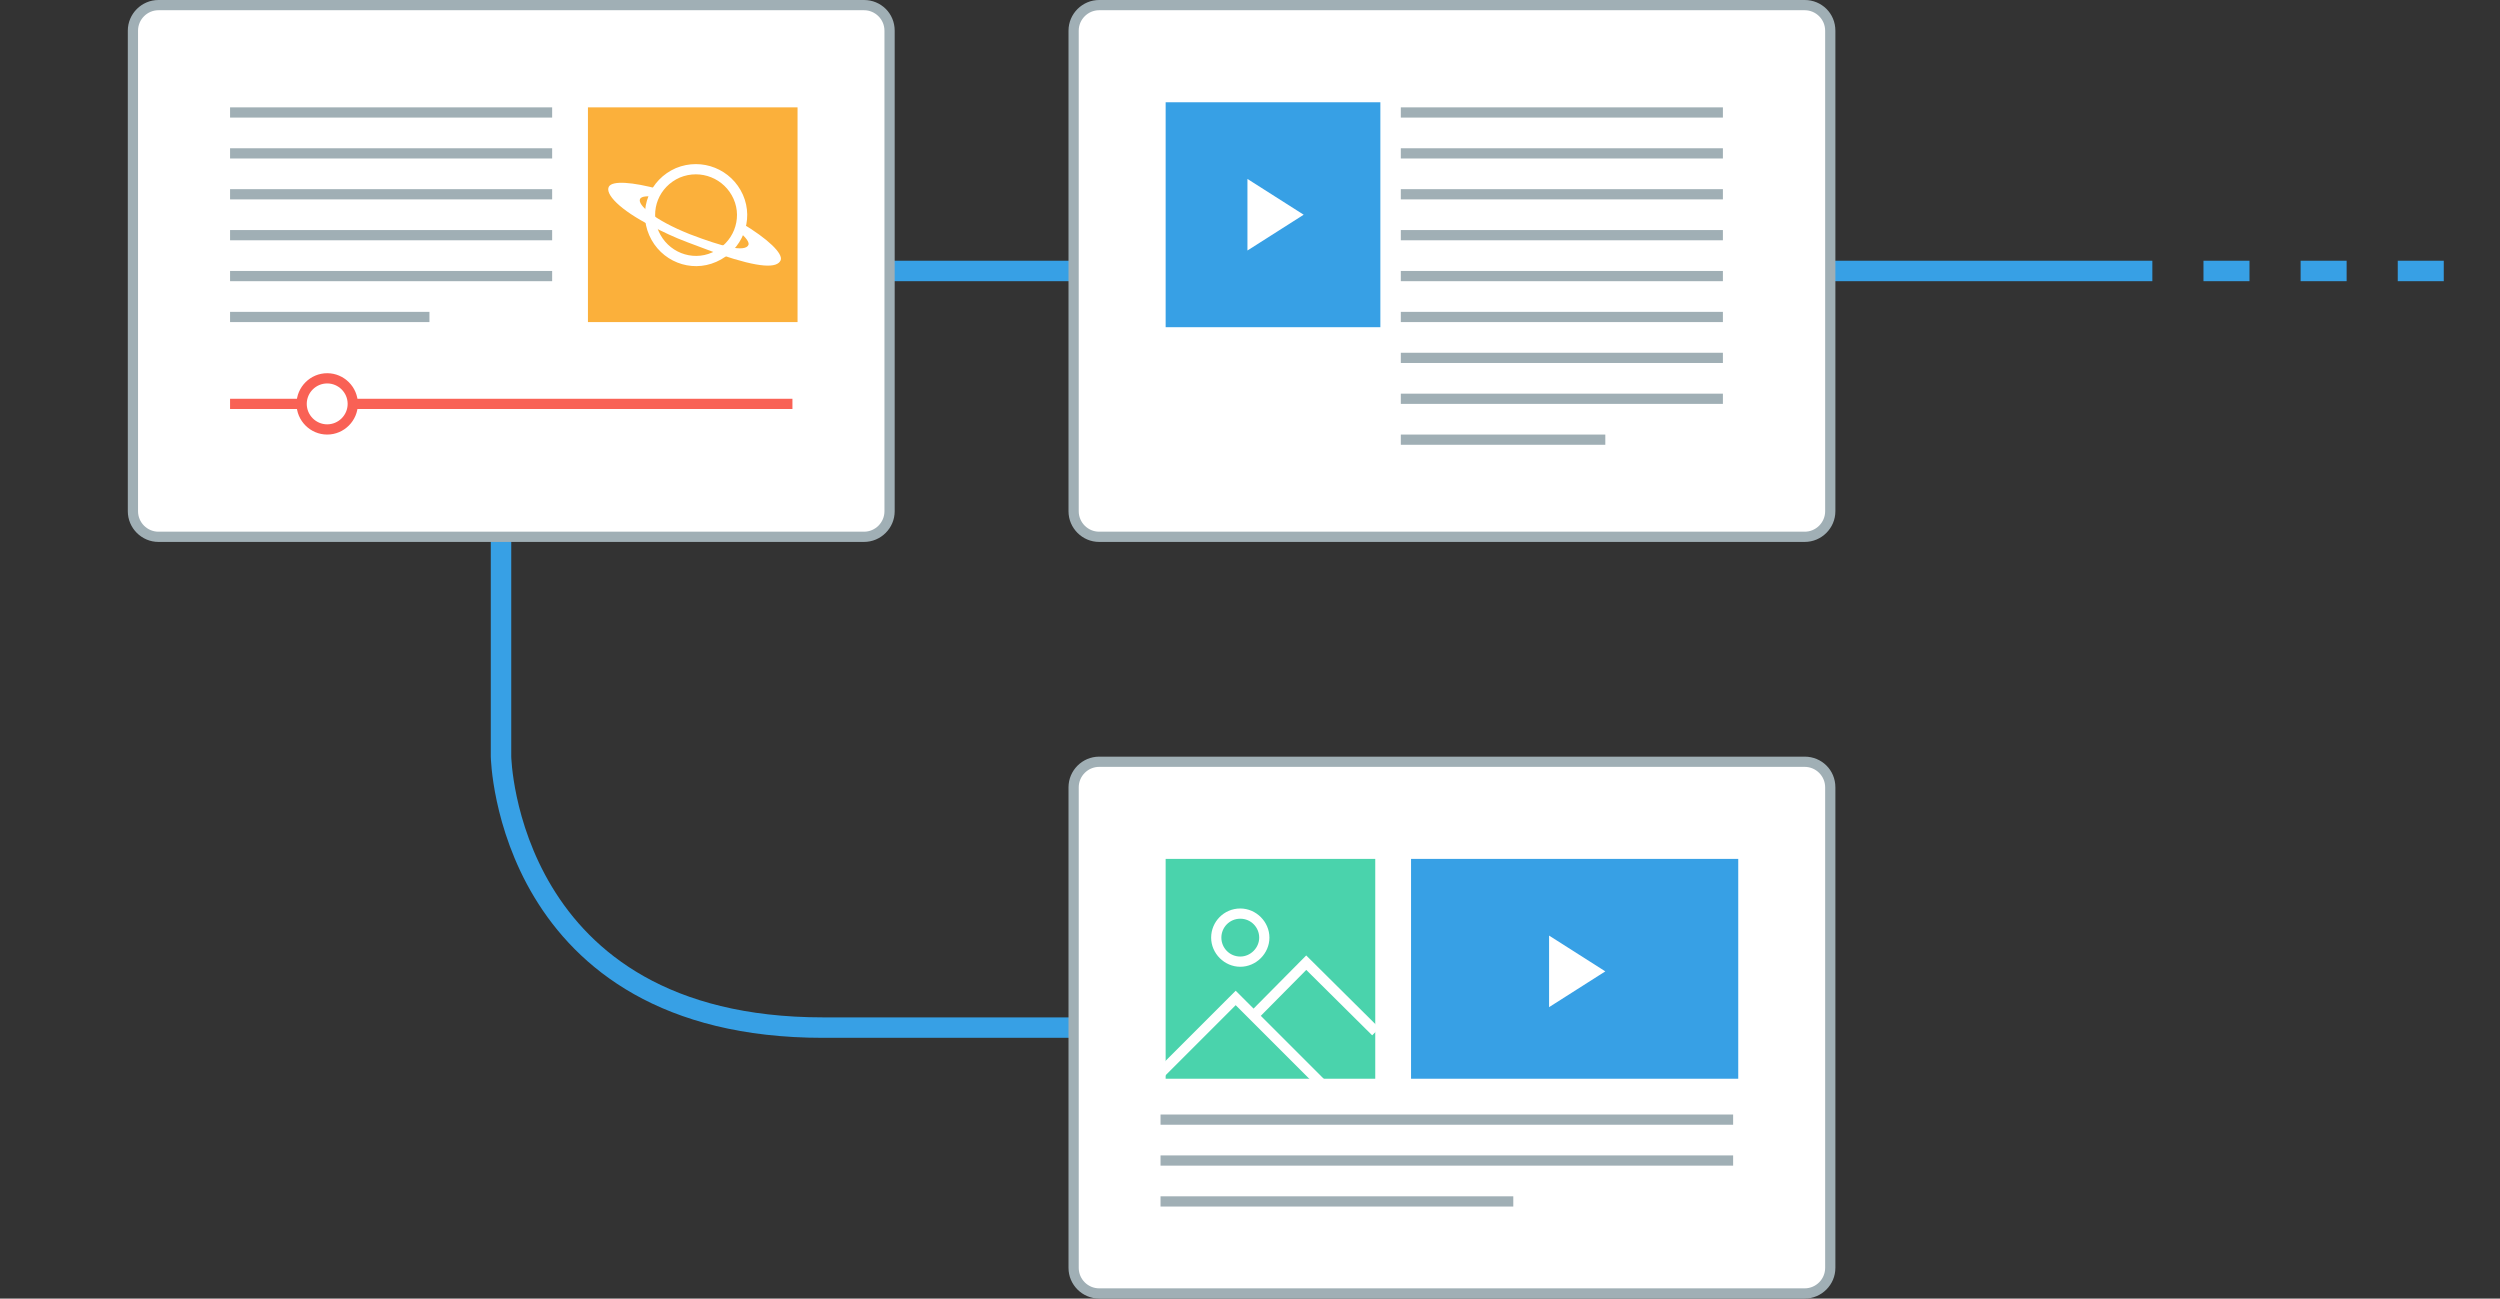 <?xml version="1.0" encoding="utf-8"?>
<!-- Generator: Adobe Illustrator 18.1.1, SVG Export Plug-In . SVG Version: 6.00 Build 0)  -->
<!DOCTYPE svg PUBLIC "-//W3C//DTD SVG 1.1//EN" "http://www.w3.org/Graphics/SVG/1.1/DTD/svg11.dtd">
<svg version="1.1" id="Layer_1" xmlns="http://www.w3.org/2000/svg" xmlns:xlink="http://www.w3.org/1999/xlink" x="0px" y="0px"
	 viewBox="0 0 489 254" style="enable-background:new 0 0 489 254;" xml:space="preserve">
<rect x="0" y="0" width="489" height="254" fill="#333333" stroke="none"/>
<style type="text/css">
	.st0{fill:#F9F9F9;}
	.st1{fill:none;stroke:#37A0E5;stroke-width:4;stroke-miterlimit:10;}
	.st2{fill:#FFFFFF;stroke:#37A0E5;stroke-width:4;stroke-miterlimit:10;}
	.st3{fill:#FFFFFF;}
	.st4{fill:#A0AFB5;}
	.st5{fill:none;stroke:#A0AFB5;stroke-width:2;stroke-miterlimit:10;}
	.st6{fill:#37A0E5;}
	.st7{fill:#4AD3AC;}
	.st8{fill:none;stroke:#FFFFFF;stroke-width:2;stroke-miterlimit:10;}
	.st9{fill:#FBB03B;}
	.st10{fill:none;stroke:#F96155;stroke-width:2;stroke-miterlimit:10;}
	.st11{fill:#F96155;}
</style>
<g>
	<path class="st1" d="M98,90v58c0,0,1,53,63,53c65,0,40,0,94,0"/>
	<line class="st2" x1="143" y1="53" x2="421" y2="53"/>
	<line class="st2" x1="431" y1="53" x2="440" y2="53"/>
	<line class="st2" x1="450" y1="53" x2="459" y2="53"/>
	<line class="st2" x1="469" y1="53" x2="478" y2="53"/>
	<g>
		<g>
			<g>
				<path class="st3" d="M215,105c-2.8,0-5-2.2-5-5V6c0-2.8,2.2-5,5-5h138c2.8,0,5,2.2,5,5v94c0,2.8-2.2,5-5,5H215z"/>
				<path class="st4" d="M353,2c2.2,0,4,1.8,4,4v94c0,2.2-1.8,4-4,4H215c-2.2,0-4-1.8-4-4V6c0-2.2,1.8-4,4-4H353 M353,0H215
					c-3.3,0-6,2.7-6,6v94c0,3.3,2.7,6,6,6h138c3.3,0,6-2.7,6-6V6C359,2.6,356.3,0,353,0L353,0z"/>
			</g>
		</g>
		<g>
			<line class="st5" x1="274" y1="22" x2="337" y2="22"/>
			<line class="st5" x1="274" y1="30" x2="337" y2="30"/>
			<line class="st5" x1="274" y1="38" x2="337" y2="38"/>
			<line class="st5" x1="274" y1="46" x2="337" y2="46"/>
			<line class="st5" x1="274" y1="54" x2="337" y2="54"/>
			<line class="st5" x1="274" y1="62" x2="337" y2="62"/>
			<line class="st5" x1="274" y1="70" x2="337" y2="70"/>
			<line class="st5" x1="274" y1="78" x2="337" y2="78"/>
			<line class="st5" x1="274" y1="86" x2="314" y2="86"/>
		</g>
		<g>
			<g>
				<rect x="228.5" y="20.5" class="st6" width="41" height="43"/>
				<g>
					<path class="st6" d="M269,21v42h-40V21H269 M270,20h-42v44h42V20L270,20z"/>
				</g>
			</g>
		</g>
		<polygon class="st3" points="244,35 255,42 244,49 		"/>
	</g>
	<g>
		<g>
			<path class="st3" d="M215,253c-2.8,0-5-2.2-5-5v-94c0-2.8,2.2-5,5-5h138c2.8,0,5,2.2,5,5v94c0,2.8-2.2,5-5,5H215z"/>
			<g>
				<path class="st4" d="M353,150c2.2,0,4,1.8,4,4v94c0,2.2-1.8,4-4,4H215c-2.2,0-4-1.8-4-4v-94c0-2.2,1.8-4,4-4H353 M353,148H215
					c-3.3,0-6,2.7-6,6v94c0,3.3,2.7,6,6,6h138c3.3,0,6-2.7,6-6v-94C359,150.6,356.3,148,353,148L353,148z"/>
			</g>
		</g>
		<g>
			<g>
				<rect x="229" y="169" class="st7" width="39" height="41"/>
				<path class="st7" d="M267,170v39h-37v-39H267 M269,168h-41v43h41V168L269,168z"/>
			</g>
			<g>
				<polyline class="st8" points="225.7,211.2 241.7,195.2 259.2,212.7 				"/>
				<polyline class="st8" points="245.2,198.7 255.5,188.3 269.1,201.8 				"/>
				<g>
					<path class="st3" d="M242.6,179.7c2.1,0,3.7,1.7,3.7,3.7s-1.7,3.7-3.7,3.7c-2.1,0-3.7-1.7-3.7-3.7S240.5,179.7,242.6,179.7
						 M242.6,177.7c-3.2,0-5.7,2.6-5.7,5.7s2.6,5.7,5.7,5.7s5.7-2.6,5.7-5.7S245.7,177.7,242.6,177.7L242.6,177.7z"/>
				</g>
			</g>
		</g>
		<g>
			<g>
				<rect x="276.5" y="168.5" class="st6" width="63" height="42"/>
				<path class="st6" d="M339,169v41h-62v-41H339 M340,168h-64v43h64V168L340,168z"/>
			</g>
			<polygon class="st3" points="303,183 314,190 303,197 			"/>
		</g>
		<g>
			<line class="st5" x1="227" y1="219" x2="339" y2="219"/>
			<line class="st5" x1="227" y1="227" x2="339" y2="227"/>
			<line class="st5" x1="227" y1="235" x2="296" y2="235"/>
		</g>
	</g>
	<g>
		<g>
			<g>
				<path class="st3" d="M31,105c-2.8,0-5-2.2-5-5V6c0-2.8,2.2-5,5-5h138c2.8,0,5,2.2,5,5v94c0,2.8-2.2,5-5,5H31z"/>
				<g>
					<path class="st4" d="M169,2c2.2,0,4,1.8,4,4v94c0,2.2-1.8,4-4,4H31c-2.2,0-4-1.8-4-4V6c0-2.2,1.8-4,4-4H169 M169,0H31
						c-3.3,0-6,2.7-6,6v94c0,3.3,2.7,6,6,6h138c3.3,0,6-2.7,6-6V6C175,2.6,172.3,0,169,0L169,0z"/>
				</g>
			</g>
		</g>
		<g>
			<g id="screen2sim_2_">
				<g>
					<rect x="115.5" y="21.5" class="st9" width="40" height="41"/>
					<path class="st9" d="M155,22v40h-39V22H155 M156,21h-41v42h41V21L156,21z"/>
				</g>
			</g>
			<g>
				<path class="st8" d="M144.4,38.5c2,4.5-0.1,9.8-4.7,11.8c-4.5,2-9.8-0.1-11.8-4.7s0.1-9.8,4.7-11.8
					C137.2,31.9,142.4,34,144.4,38.5z"/>
				<path class="st3" d="M145,43.6c-0.1,0.6-0.3,1.2-0.5,1.7c1.4,1.1,2.1,2.1,1.9,2.6c-0.3,0.7-1.5,0.9-3.8,0.4
					c-1.8-0.4-4.3-1.2-7.7-2.5c-3.5-1.4-6-2.8-7.6-4c-1.7-1.3-2.4-2.3-2.1-2.9c0.3-0.5,1.3-0.6,2.8-0.4c0.2-0.5,0.5-1.1,0.9-1.5
					c-5.2-1.4-9.1-1.7-9.8-0.5c-0.8,1.4,2,4.5,8.5,7.8c2,1,4.2,2.1,6.9,3.1c2.4,0.9,4.5,1.7,6.4,2.4c7.7,2.6,11.1,2.7,11.8,1.1
					C153.2,49.6,150.2,46.7,145,43.6z"/>
			</g>
		</g>
		<g>
			<line class="st5" x1="45" y1="22" x2="108" y2="22"/>
			<line class="st5" x1="45" y1="30" x2="108" y2="30"/>
			<line class="st5" x1="45" y1="38" x2="108" y2="38"/>
			<line class="st5" x1="45" y1="46" x2="108" y2="46"/>
			<line class="st5" x1="45" y1="54" x2="108" y2="54"/>
			<line class="st5" x1="45" y1="62" x2="84" y2="62"/>
		</g>
		<g>
			<line class="st10" x1="45" y1="79" x2="155" y2="79"/>
			<g>
				<path class="st3" d="M64,84c-2.8,0-5-2.2-5-5s2.2-5,5-5s5,2.2,5,5S66.8,84,64,84z"/>
				<path class="st11" d="M64,75c2.2,0,4,1.8,4,4s-1.8,4-4,4s-4-1.8-4-4S61.8,75,64,75 M64,73c-3.3,0-6,2.7-6,6s2.7,6,6,6s6-2.7,6-6
					S67.3,73,64,73L64,73z"/>
			</g>
		</g>
	</g>
</g>
</svg>
